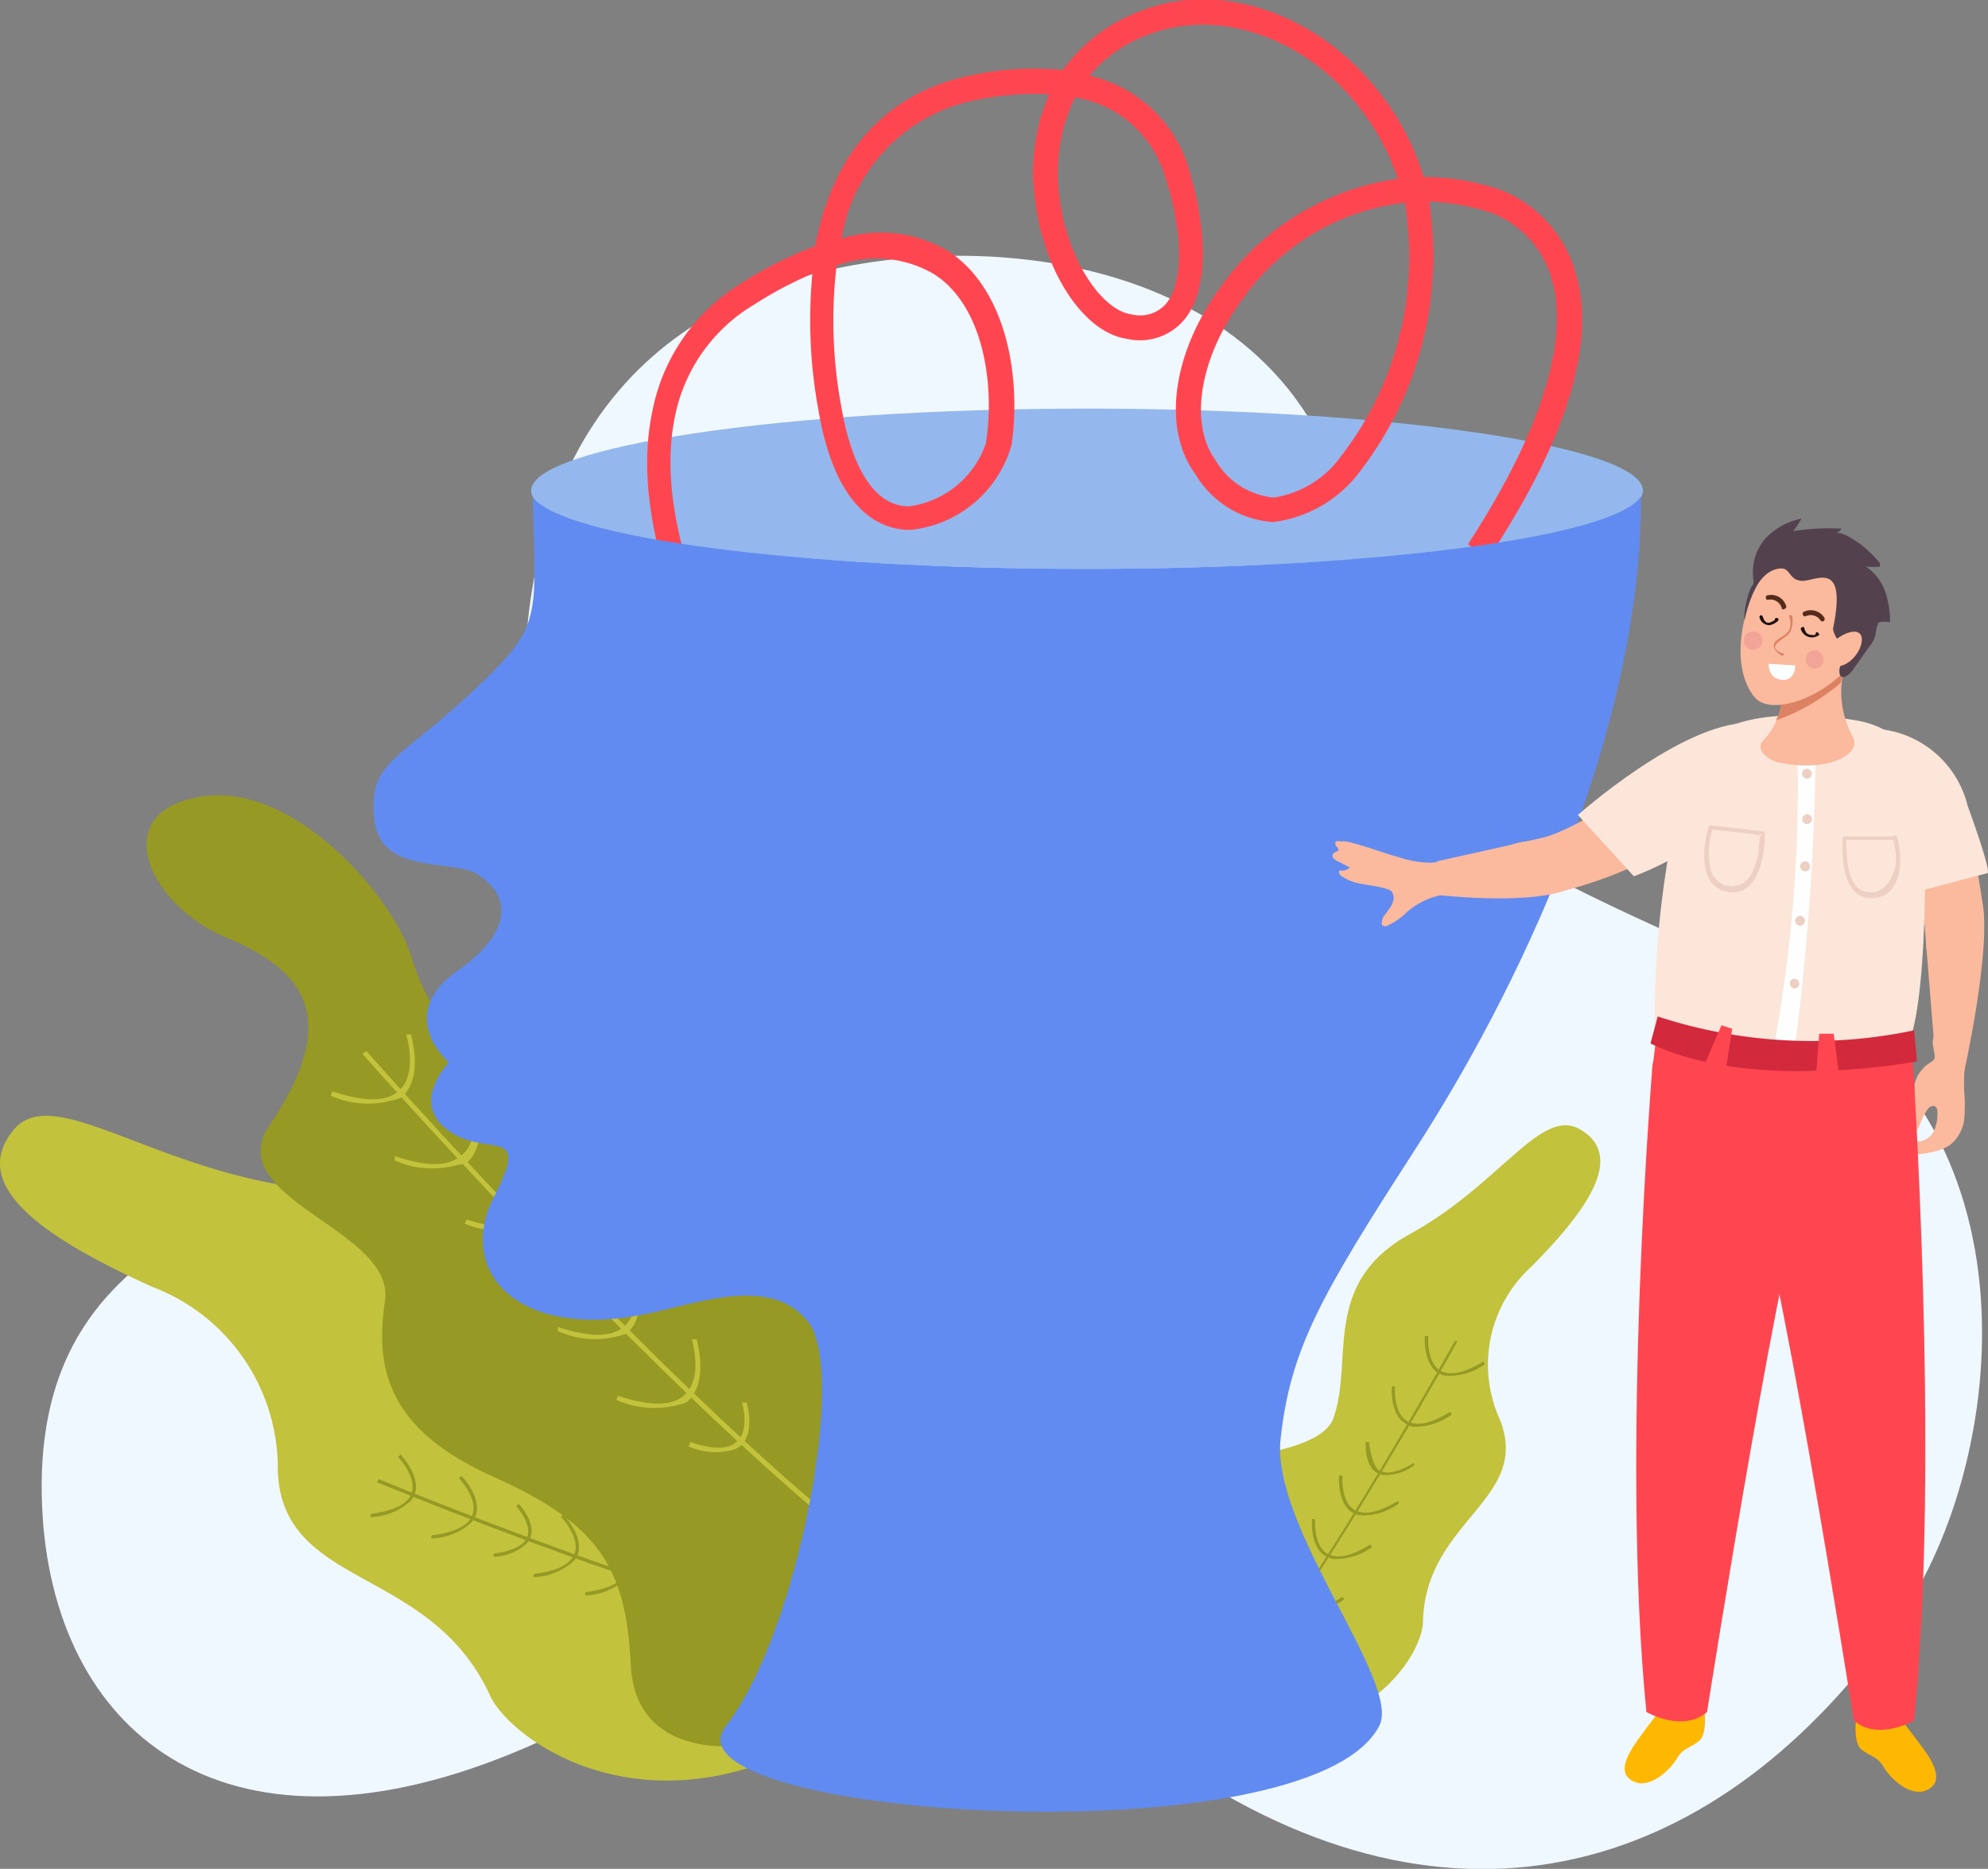 <svg xmlns="http://www.w3.org/2000/svg" viewBox="0 0 63.26 59.46"><rect x="0" y="0" width="63.26" height="59.46" fill="#808080" stroke="none"/><defs><style>.cls-1{fill:#f0f8ff;}.cls-2{fill:#c2c23c;}.cls-3{fill:#969924;}.cls-4{fill:#94b8ed;}.cls-5{fill:#ff4650;}.cls-6{fill:#618bf0;}.cls-7{fill:#fbb99d;}.cls-8{fill:#fce6d9;}.cls-9{fill:#feb801;}.cls-10{fill:#fdfefd;}.cls-11{fill:#d3293d;}.cls-12{fill:#edd0c3;}.cls-13{fill:#dc8162;}.cls-14{fill:#53424d;}.cls-15{fill:#1e100c;}.cls-16{fill:#552b19;}.cls-17{fill:#faffff;}.cls-18{fill:#f3a498;}</style></defs><g id="Layer_2" data-name="Layer 2"><g id="Layer_1-2" data-name="Layer 1"><path class="cls-1" d="M37.24,56c-9.68-6.73-11.36-4.56-20.1-.58C7.67,59.7,2,55.55,1.38,48.56c-1.18-14.32,17.43-7.81,15.53-23C15.52,14.36,20.63,9.48,27.48,8.38S43.76,9.71,43.2,20.3c-.31,5.86,8.16,8.31,13.65,11.14,8.26,4.25,7,15.1,3.62,20C54.78,59.64,46.29,62.25,37.24,56Z"/><path class="cls-2" d="M33.77,46.49s8,.48,8.66-1.37-.41-4.29,2.44-5.86,4.14-4,5.37-3.35c1.58.87.14,2.72-1.51,4.39a4.21,4.21,0,0,0-1,4.87c1,2.55-2.36,3.2-2.45,6.41,0,1.31-2.77,5.4-9.48,2.57Z"/><path class="cls-2" d="M27.7,41.85s-10.06,4.41-12,2.34-1.85-5.76-6.43-6.44S1.66,34.48.44,35.94c-1.57,1.88,1.33,3.61,4.4,5a6.18,6.18,0,0,1,4,5.85c.13,3.78,4.85,3,6.75,7.15.78,1.69,6.61,5.71,13.73-1.17Z"/><path class="cls-3" d="M29.84,52.46c-3.91.45-17.7-5.24-17.84-5.3l.05-.1c.14.06,13.91,5.74,17.79,5.3Z"/><path class="cls-3" d="M18.25,49.67a2,2,0,0,1-1.27.51v-.1c.72-.09,1.15-.3,1.29-.62.23-.52-.41-1.19-.42-1.2l.08-.07s.69.72.44,1.31A1,1,0,0,1,18.25,49.67Z"/><path class="cls-3" d="M15,48.44a2,2,0,0,1-1.27.51v-.1c.72-.09,1.15-.3,1.29-.62.23-.52-.41-1.19-.42-1.2l.09-.07s.69.72.43,1.3A.78.78,0,0,1,15,48.44Z"/><path class="cls-3" d="M13.06,47.76a2,2,0,0,1-1.27.51v-.1c.72-.1,1.15-.3,1.29-.62.23-.53-.41-1.19-.42-1.2l.09-.07s.68.72.43,1.3A.87.87,0,0,1,13.06,47.76Z"/><path class="cls-3" d="M16.77,49.1a1.62,1.62,0,0,1-1.06.43v-.1c.59-.08.94-.25,1.06-.51.18-.43-.34-1-.35-1l.09-.07s.57.6.36,1.09A.71.71,0,0,1,16.77,49.1Z"/><path class="cls-3" d="M19.89,50.25a1.93,1.93,0,0,1-1.27.51v-.1c.71-.09,1.14-.3,1.28-.62.23-.52-.41-1.19-.41-1.2l.08-.07s.69.72.43,1.31A.45.45,0,0,1,19.89,50.25Z"/><path class="cls-3" d="M21.73,51.05a1.93,1.93,0,0,1-1.27.51v-.1c.71-.09,1.15-.3,1.28-.62.23-.52-.41-1.19-.41-1.2l.08-.07s.69.72.43,1.31A.45.45,0,0,1,21.73,51.05Z"/><path class="cls-3" d="M23.26,51.42a1.44,1.44,0,0,1-.92.37v-.1c.51-.07.81-.21.91-.43s-.29-.83-.3-.84l.09-.07s.49.52.31.94Z"/><path class="cls-3" d="M23.61,55.53s-3.4.52-3.54-2.58S19,48.46,15.73,47s-3.83-3.31-3.48-5.6S7,38.16,8.57,35.81c2.55-3.75.71-5.1-1.41-6-2.39-1-3.79-3.94-.8-4.46s6.13,3.2,6.7,5,1.37,3.4,4.86,3.74,4.78,1.51,5.88,3.78.51,2.34,4,4.65Z"/><path class="cls-2" d="M31.23,51.62c-5.39-1.89-19.55-17.93-19.7-18.09l.13-.09c.14.16,14.28,16.17,19.63,18Z"/><path class="cls-2" d="M18,40.71a3,3,0,0,1-2-.14l.06-.14c1,.33,1.69.34,2.09,0,.65-.53.26-1.8.25-1.81l.16,0c0,.06.42,1.36-.31,1.95A.76.76,0,0,1,18,40.71Z"/><path class="cls-2" d="M14.56,37.06a2.89,2.89,0,0,1-2-.14l0-.14c1,.34,1.7.34,2.09,0C15.36,36.27,15,35,15,35l.15,0c0,.06.42,1.37-.3,2A1.1,1.1,0,0,1,14.56,37.06Z"/><path class="cls-2" d="M12.52,35a2.92,2.92,0,0,1-2-.14l.06-.14c1,.34,1.7.34,2.09,0,.65-.53.26-1.8.25-1.81l.16,0c0,.06.42,1.36-.3,2A1,1,0,0,1,12.52,35Z"/><path class="cls-2" d="M16.45,39.05a2.47,2.47,0,0,1-1.66-.12l.06-.13c.82.27,1.39.27,1.71,0,.53-.43.22-1.47.21-1.48l.16,0s.35,1.13-.26,1.63A1.16,1.16,0,0,1,16.45,39.05Z"/><path class="cls-2" d="M19.75,42.49a2.89,2.89,0,0,1-2-.14l0-.13c1,.33,1.7.33,2.09,0,.65-.53.26-1.79.26-1.8l.15,0s.42,1.36-.3,2A1.1,1.1,0,0,1,19.75,42.49Z"/><path class="cls-2" d="M21.61,44.69a3,3,0,0,1-2-.15l.06-.13c1,.33,1.69.33,2.08,0,.65-.53.27-1.79.26-1.8l.16,0c0,.05.41,1.36-.31,2A1.28,1.28,0,0,1,21.61,44.69Z"/><path class="cls-2" d="M23.35,46.12a2.12,2.12,0,0,1-1.44-.1l.06-.14c.7.24,1.19.24,1.46,0,.45-.37.18-1.26.18-1.26l.15,0s.3,1-.22,1.4A.76.76,0,0,1,23.35,46.12Z"/><path class="cls-3" d="M36.38,57c3.17-2,9.93-14.2,10-14.33l-.09,0c-.07.13-6.81,12.34-10,14.3Z"/><path class="cls-3" d="M43.27,48.21a1.91,1.91,0,0,0,1.25-.38l-.05-.07c-.59.35-1,.45-1.33.3-.49-.24-.42-1.1-.42-1.11h-.11s-.07.93.47,1.2A.62.62,0,0,0,43.27,48.21Z"/><path class="cls-3" d="M44.94,45.39A1.93,1.93,0,0,0,46.2,45l-.06-.08c-.59.36-1,.46-1.33.31-.49-.25-.42-1.11-.42-1.12h-.1s-.08.93.47,1.2A.55.55,0,0,0,44.94,45.39Z"/><path class="cls-3" d="M46,43.77a1.89,1.89,0,0,0,1.25-.37l-.05-.08c-.59.35-1,.45-1.33.31-.49-.25-.42-1.11-.42-1.12h-.11s-.07.92.47,1.2A.6.6,0,0,0,46,43.77Z"/><path class="cls-3" d="M44,46.93a1.55,1.55,0,0,0,1-.31L45,46.54c-.49.29-.85.38-1.1.25s-.34-.91-.34-.91h-.1s-.06.78.39,1Z"/><path class="cls-3" d="M42.41,49.6a1.94,1.94,0,0,0,1.25-.38l-.06-.08c-.58.36-1,.46-1.33.31-.49-.25-.42-1.11-.42-1.12h-.1s-.08.93.47,1.2Z"/><path class="cls-3" d="M41.53,51.26a1.91,1.91,0,0,0,1.25-.38l-.06-.07c-.58.35-1,.45-1.32.3C40.91,50.87,41,50,41,50h-.11s-.07.93.47,1.2Z"/><path class="cls-3" d="M40.63,52.42a1.41,1.41,0,0,0,.9-.27l-.06-.08c-.41.25-.72.32-.93.22s-.29-.78-.29-.78h-.1s-.06.66.34.86Z"/><path class="cls-4" d="M52.28,15.61c0,1.41-8,2.49-17.69,2.49S16.9,17,16.9,15.61,24.9,13,34.59,13,52.28,14.2,52.28,15.61Z"/><path class="cls-5" d="M23.76,23.75c-.17-.24-4-6-3-10.67A6.13,6.13,0,0,1,23.61,9a12.34,12.34,0,0,1,2.33-1.17c.56-3,2.28-4.9,5-5.44a9.33,9.33,0,0,1,2.88-.16A5.33,5.33,0,0,1,36.3.35c2.52-1,5.64.09,7.57,2.56A8.09,8.09,0,0,1,45.3,5.63a7.75,7.75,0,0,1,2.42.4,4,4,0,0,1,2.34,2.41c.8,2.25-.1,5.39-2.69,9.31l-.66-.43c3-4.62,3.1-7.24,2.61-8.62a3.17,3.17,0,0,0-1.84-1.92,7.31,7.31,0,0,0-2-.37,11.24,11.24,0,0,1-2.16,8.53,4.08,4.08,0,0,1-2.8,1.67h0a3.11,3.11,0,0,1-2.48-1.52c-1.07-1.45-.74-3.87.83-6a8.3,8.3,0,0,1,5.61-3.4,7.41,7.41,0,0,0-1.24-2.29C41.53,1.2,38.78.25,36.58,1.09a4.36,4.36,0,0,0-1.91,1.32,4.28,4.28,0,0,1,3.17,3c.5,1.63.72,3.75-.18,4.79a1.84,1.84,0,0,1-1.8.58c-1.4-.2-2.69-2.2-2.94-4.54A6.15,6.15,0,0,1,33.39,3a9.09,9.09,0,0,0-2.31.18,5.36,5.36,0,0,0-4.3,4.41A4.2,4.2,0,0,1,30.19,8c1.84,1.21,2.31,4,2,6.15a3.73,3.73,0,0,1-3.23,2.71h0c-.86,0-2.36-.5-2.92-3.83a15.75,15.75,0,0,1-.19-4.32A12,12,0,0,0,24,9.69a5.36,5.36,0,0,0-2.52,3.55c-.92,4.38,2.86,10,2.9,10.07Zm2.86-15.3a15,15,0,0,0,.15,4.48c.35,2.05,1.11,3.18,2.15,3.18h0a3,3,0,0,0,2.45-2c.3-1.88-.08-4.36-1.62-5.37A3.63,3.63,0,0,0,26.62,8.45Zm18.08-2a7.36,7.36,0,0,0-5.19,3.11c-1.34,1.83-1.68,3.92-.83,5.08a2.4,2.4,0,0,0,1.85,1.19h0a3.22,3.22,0,0,0,2.16-1.34A10.35,10.35,0,0,0,44.7,6.44ZM34.21,3.1a5.5,5.5,0,0,0-.51,3.06C33.93,8.27,35.08,9.88,36,10a1.1,1.1,0,0,0,1.09-.32c.65-.75.48-2.57,0-4A3.57,3.57,0,0,0,34.21,3.1Z"/><path class="cls-6" d="M34.59,18.1c-9.18,0-16.72-1-17.64-2.29.11,3.93.27,4.09-1.71,6-2.61,2.48-3.51,2.37-3.33,4.24s2.59,1.22,3.37,1.82c1.38,1,.39,2.25-.7,3s-1.43,1.8-.3,2.94c0,0-1.25,1.29,0,2.17s2.63-.22,1.44,2.1.66,4.46,4.55,3.78c1.71-.29,4.18-1.38,5.44.19S25.38,52,23.1,54.91s18.56,4.31,20.79,0c.72-1.38-3.45-6.3-3.14-9.13S42,41.26,45,36.62c3.92-6.06,7.25-14,7.22-20.83C51.4,17.08,43.82,18.1,34.59,18.1Z"/><path class="cls-7" d="M63.06,28.6c.36,1.46-.59,5.65-.59,5.65l-.92-1-.37-4.58S62.7,27.15,63.06,28.6Z"/><path class="cls-7" d="M63.13,29.18s-.29-3.68-1.69-4.76a2.18,2.18,0,0,0-2.75.1s2.62,3.27,2.6,5.38S63.13,29.18,63.13,29.18Z"/><path class="cls-7" d="M61.19,34a1,1,0,0,0-.27.52c0,.12,0,.25,0,.38a3.64,3.64,0,0,1-.2.77.45.45,0,0,0,0,.16.18.18,0,0,0,.09.14.16.16,0,0,0,.17,0,.71.71,0,0,0,.1-.14,1.88,1.88,0,0,1,.27-.55.21.21,0,0,1,.18-.09c.11,0,.13.16.12.27a1.25,1.25,0,0,1-.12.54.58.58,0,0,1-.43.31c-.11,0-.25,0-.32.08a.2.2,0,0,0,0,.26.45.45,0,0,0,.28.07,2,2,0,0,0,.34-.05,1.71,1.71,0,0,0,.65-.24,1.24,1.24,0,0,0,.45-.79,4.92,4.92,0,0,0,0-.94,8.58,8.58,0,0,1,.06-1.24.71.71,0,0,0-.06-.5.59.59,0,0,0-.24-.17.82.82,0,0,0-.34-.09.4.4,0,0,0-.31.13.61.61,0,0,0-.08.53c0,.11.08.27,0,.36S61.3,33.86,61.19,34Z"/><path class="cls-8" d="M59.51,23.18a3.22,3.22,0,0,1,3.1,2.45c.82,2.26.63,2.15.63,2.15l-2.12.56S58.68,24.78,59.51,23.18Z"/><polygon class="cls-5" points="60.92 40.18 52.57 34.07 52.73 32.82 60.67 32.19 60.92 40.18"/><path class="cls-9" d="M52.81,54.44s-.32.39-.69.91-.66,1.08-.14,1.33,1.17-.37,1.38-.73.44-.33.72-.57.14-1.14.14-1.14Z"/><path class="cls-5" d="M57.65,37.17c-.77,1-3.33,17.3-3.33,17.3-.77.67-1.93,0-1.93,0-.83-8.31.2-20.65.2-20.65s5.83,4.36,5.06,3.35Z"/><path class="cls-9" d="M60.49,54.71s.32.39.7.91.66,1.08.13,1.33-1.17-.37-1.38-.73-.44-.33-.72-.57-.14-1.15-.14-1.15Z"/><path class="cls-5" d="M55.65,37.44c.77,1,3.34,17.3,3.34,17.3.77.67,1.92,0,1.92,0,.84-8.31-.07-21.4-.07-21.4s-6,5.11-5.19,4.1Z"/><path class="cls-7" d="M49.32,28.45s3.43-.72,4.38-2.2a2,2,0,0,0-.13-2.53s-3,2.81-5,3.05S49.32,28.45,49.32,28.45Z"/><path class="cls-8" d="M55.64,23s.34,0,.09,1.64c-.3,2-3.74,3.24-3.74,3.24l-1.78-1.95S53.5,23,55.64,23Z"/><path class="cls-8" d="M53.69,24.49c.54-1.82,3.17-1.91,5.32-1.58,1.44.23,2.25,1.22,2.25,3,0,1.17.1,6.07-.6,7.46,0,0-2.42,1.84-8-.39A30.5,30.5,0,0,1,53.69,24.49Z"/><path class="cls-7" d="M49.86,28.31c-1.35.52-4.35.14-4.35.14l.23-1.05,3.95-.88S51.2,27.79,49.86,28.31Z"/><path class="cls-7" d="M44.47,27.26c-.47-.13-.93-.31-1.4-.43a1.13,1.13,0,0,0-.41-.06.4.4,0,0,0-.15,0,.13.13,0,0,0,0,.14s.08.08.08.13-.11.06-.16.11a.12.12,0,0,0,0,.15.33.33,0,0,0,.14.1l.38.2a.32.32,0,0,1-.22.1h-.1s-.06.05,0,.08a.09.09,0,0,0,0,.05,1.52,1.52,0,0,0,.69.29c.24.05.49.07.73.14s.24.09.28.2,0,.28-.09.41L44,29.2c0,.08-.08.19,0,.25a.16.16,0,0,0,.15,0,2.18,2.18,0,0,0,.64-.45,2.45,2.45,0,0,1,1.31-.56.35.35,0,0,0,.11,0,.34.34,0,0,0,.12-.12,1,1,0,0,0,.13-.64.19.19,0,0,0,0-.1.31.31,0,0,0-.09-.07,1.63,1.63,0,0,0-.82-.06A3.51,3.51,0,0,1,44.47,27.26Z"/><path class="cls-10" d="M57.78,23.63a80.46,80.46,0,0,1-.68,9.82l-.68,0a45.82,45.82,0,0,0,.77-9.87Z"/><path class="cls-11" d="M61,33.77s-5.22,1-8.48-.57l.23-.86a15.76,15.76,0,0,0,8.16.44Z"/><polygon class="cls-5" points="58.35 32.89 57.89 32.89 57.78 34.34 58.54 34.34 58.35 32.89"/><polygon class="cls-5" points="55.12 32.73 54.78 32.62 54.21 33.94 54.9 34.16 55.12 32.73"/><path class="cls-12" d="M57.61,24.73a.15.15,0,0,0,0-.22.15.15,0,0,0-.23.2A.16.16,0,0,0,57.61,24.73Z"/><path class="cls-12" d="M57.61,26.17a.15.15,0,0,0,0-.22.15.15,0,0,0-.21,0,.15.15,0,1,0,.2.23Z"/><path class="cls-12" d="M57.55,27.45a.16.16,0,0,0-.22,0,.15.15,0,0,0,0,.22.15.15,0,0,0,.23-.2Z"/><path class="cls-12" d="M57.17,29.19a.14.14,0,0,0,0,.21.15.15,0,1,0,.23-.2A.15.15,0,0,0,57.17,29.19Z"/><path class="cls-12" d="M57,31.18a.16.16,0,0,0,0,.22.14.14,0,0,0,.21,0,.15.15,0,0,0,0-.21A.15.15,0,0,0,57,31.18Z"/><path class="cls-12" d="M60.26,26.72H58.68l.07-.08c0,.52,0,1.55.58,1.72s.93-.39,1-.9a2.7,2.7,0,0,0-.1-.8c0-.09.12-.13.14,0,.23.75.11,2-.91,1.91-.8-.06-.86-1.27-.82-1.89a.07.07,0,0,1,.08-.07h1.58A.07.07,0,0,1,60.26,26.72Z"/><path class="cls-12" d="M54.44,26.26l1.65.19a.07.07,0,0,1,.07.07c0,.74-.22,2-1.16,1.86s-.84-1.37-.63-2.06a.08.08,0,0,1,.15,0,2.39,2.39,0,0,0-.08,1.35.69.69,0,0,0,.89.49c.33-.1.48-.47.57-.78s.06-.51.11-.76a.57.57,0,0,0,0-.13c0,.21.14,0,0,.06s-.11,0-.14,0l-1.46-.17C54.35,26.4,54.35,26.25,54.44,26.26Z"/><path class="cls-7" d="M58.86,20.76s-2.2.49-2.08.68-.09.56-.09.93a2.19,2.19,0,0,1-.6,1.21c-.24.28.18.62.56.69,1.61.31,2.64-.31,2.29-.86A3,3,0,0,1,58.86,20.76Z"/><path class="cls-13" d="M56.69,22.37c0-.37.22-.75.09-.93S59,20.72,59,20.72a1.78,1.78,0,0,0-.42,1,6.45,6.45,0,0,1-2.07,1.2A1.51,1.51,0,0,0,56.69,22.37Z"/><path class="cls-7" d="M56.58,17.75c-.93.72-1.72,3.23-.75,4.43.53.65,2.47,0,3.38-1.47a3.27,3.27,0,0,0-.08-2.41A1.85,1.85,0,0,0,56.58,17.75Z"/><path class="cls-14" d="M55.51,19.72c0,.16.2-1.52,1.11-1.63.37-.05.28.36.71.39s1.46-.73,1,1.52c0,.11.08.24.13.34s-.13.39-.13.53.38-.27.37-.14-.15.39-.17.6c0,.38.29.17.42,0l.52-.74a1,1,0,0,0,.21-.39c0-.07.06-.38.12-.4a.76.76,0,0,1,.34,0,2.72,2.72,0,0,0-.16-1,1.58,1.58,0,0,0-.6-.77,2.41,2.41,0,0,0,.38,0,.07.07,0,0,0,.06,0s0-.08,0-.11a3.42,3.42,0,0,0-.64-.62c-.15-.1-.57-.41-.76-.33a.38.38,0,0,0,.18-.15,7.24,7.24,0,0,0-1.54.08,2.11,2.11,0,0,0,.26-.4,2.16,2.16,0,0,0-1.15.64,1.64,1.64,0,0,0-.37,1.33c0,.1,0,.12-.07.2a1.7,1.7,0,0,0-.12.34A2.25,2.25,0,0,0,55.51,19.72Z"/><path class="cls-7" d="M58.14,20.56s.67-.61,1-.43-.15,1.22-.91,1.07S57.94,20.73,58.14,20.56Z"/><path class="cls-15" d="M57.76,20.2h0a.23.23,0,0,1-.11,0c-.14,0-.2-.08-.23-.2s-.13,0-.12,0a.37.37,0,0,0,.56.22c.07,0,0-.13-.07-.1Z"/><path class="cls-15" d="M56.48,19.72a.47.47,0,0,1-.12.07c-.13.06-.21,0-.26-.15s-.14,0-.11,0a.32.32,0,0,0,.33.25.55.55,0,0,0,.25-.13c.06-.06,0-.13-.09-.08Z"/><path class="cls-16" d="M56.27,19.08a.38.38,0,0,1,.43.27c0,.09.17,0,.14-.06a.5.5,0,0,0-.59-.35c-.09,0-.07.16,0,.14Z"/><path class="cls-16" d="M57.45,19.61a.37.37,0,0,1,.48.13c.06.08.17,0,.12-.09a.51.51,0,0,0-.66-.18.08.08,0,0,0,.06.14Z"/><path class="cls-13" d="M56.94,19.62a.64.64,0,0,1,0,.41c-.08.18-.3.24-.44.38s0,.34.2.45c.07,0,.11-.05,0-.08-.57-.24.15-.45.27-.68a.83.83,0,0,0,.06-.49c0-.05-.11-.05-.11,0Z"/><path class="cls-17" d="M57.13,21.17s0,.51-.44.46-.41-.51-.41-.51Z"/><path class="cls-18" d="M58,21.11a.28.28,0,0,1-.51-.25.28.28,0,0,1,.38-.14A.3.3,0,0,1,58,21.11Z"/><path class="cls-18" d="M55.63,20.13a.31.31,0,0,1,.41.1.3.3,0,0,1-.1.4.29.29,0,0,1-.31-.5Z"/></g></g></svg>